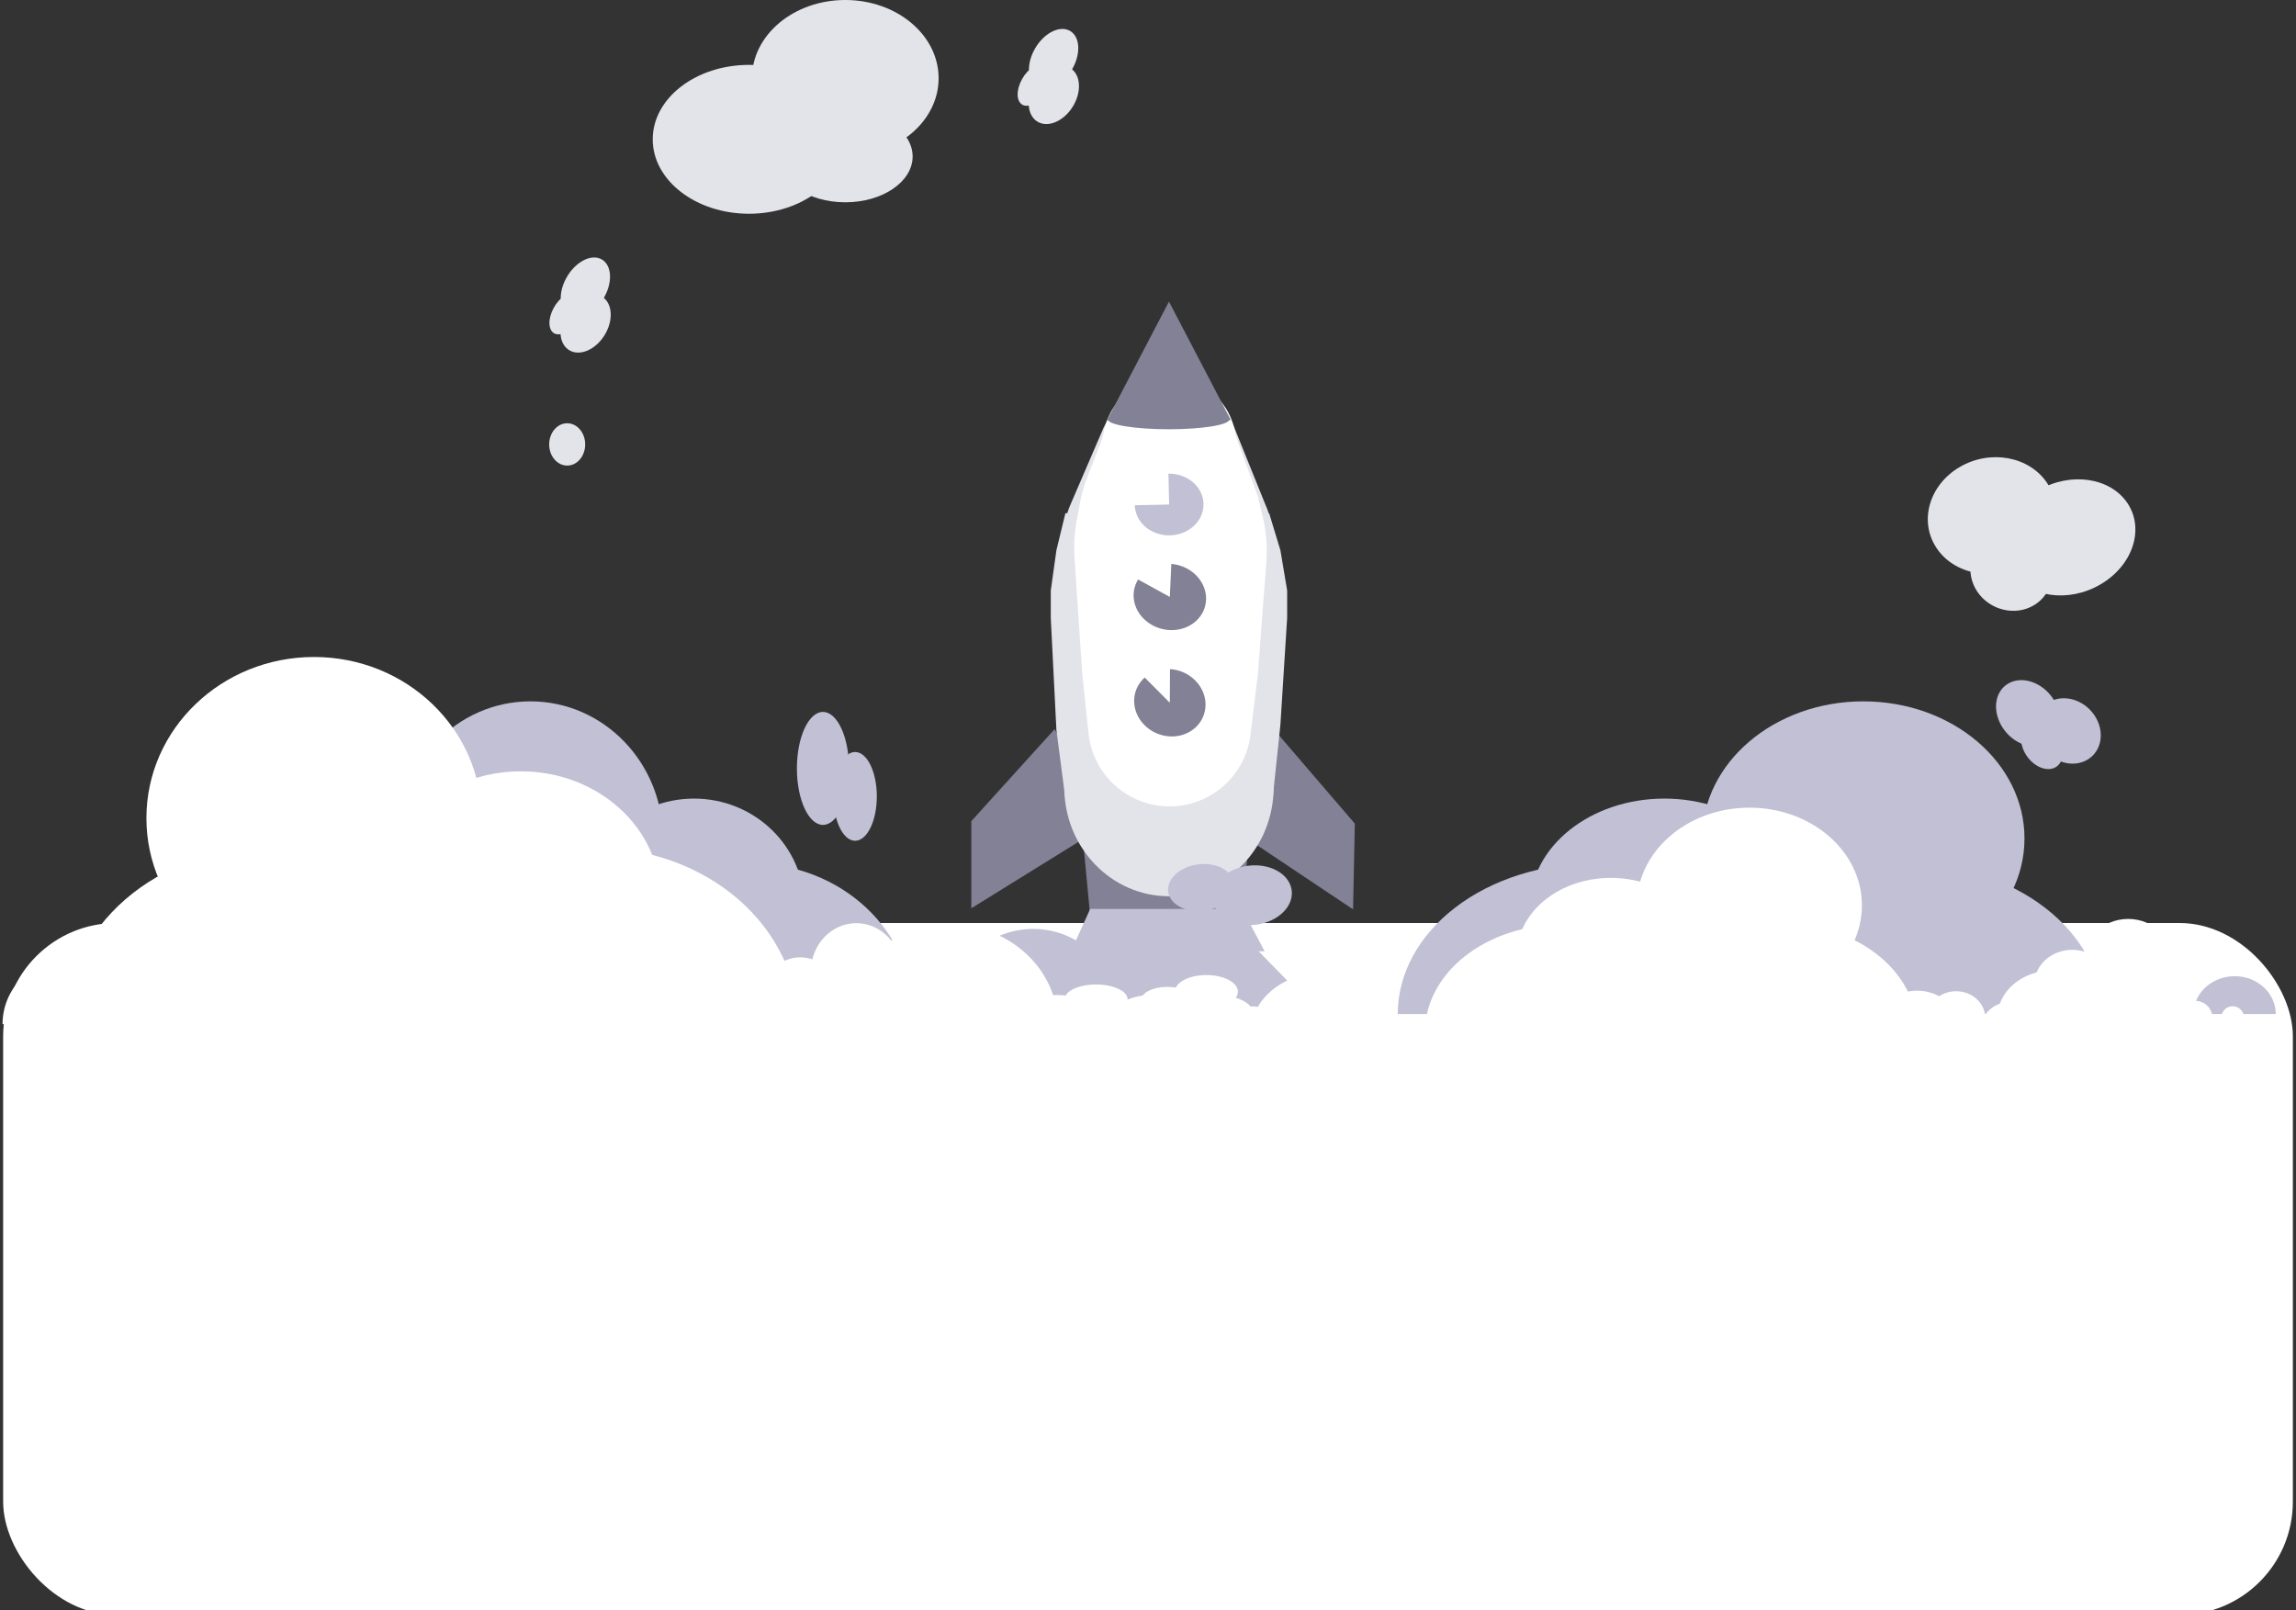 <svg width="730" height="512" viewBox="0 0 730 512" fill="none" xmlns="http://www.w3.org/2000/svg">
<rect x="0" y="0" width="730" height="512" fill="#333333" stroke="none"/>
<g clip-path="url(#clip0)">
<path d="M298.427 24.877C298.427 38.616 285.142 49.754 268.754 49.754C252.366 49.754 239.081 38.616 239.081 24.877C239.081 11.138 252.366 0 268.754 0C285.142 0 298.427 11.138 298.427 24.877Z" fill="#E3E4EA"/>
<path d="M268.754 44.293C268.754 57.362 255.049 67.957 238.142 67.957C221.235 67.957 207.53 57.362 207.53 44.293C207.53 31.224 221.235 20.63 238.142 20.63C255.049 20.63 268.754 31.224 268.754 44.293Z" fill="#E3E4EA"/>
<path d="M290.164 49.754C290.164 57.797 280.578 64.316 268.754 64.316C256.93 64.316 247.344 57.797 247.344 49.754C247.344 41.712 256.93 35.192 268.754 35.192C280.578 35.192 290.164 41.712 290.164 49.754Z" fill="#E3E4EA"/>
<path d="M330.28 38.906C326.741 37.198 326.012 31.894 328.652 27.058C331.292 22.222 336.301 19.685 339.84 21.392C343.379 23.099 344.108 28.404 341.468 33.24C338.828 38.076 333.819 40.613 330.28 38.906Z" fill="#E3E4EA"/>
<path d="M330.059 27.736C326.692 26.112 326.171 20.751 328.894 15.762C331.618 10.773 336.554 8.045 339.921 9.669C343.287 11.293 343.809 16.654 341.085 21.643C338.362 26.632 333.425 29.36 330.059 27.736Z" fill="#E3E4EA"/>
<path d="M325.203 33.376C323.132 32.377 322.996 28.738 324.901 25.248C326.806 21.759 330.029 19.74 332.101 20.74C334.172 21.739 334.308 25.378 332.403 28.867C330.499 32.357 327.275 34.375 325.203 33.376Z" fill="#E3E4EA"/>
<path d="M181.409 111.572C177.87 109.865 177.141 104.561 179.78 99.725C182.42 94.888 187.429 92.352 190.968 94.059C194.507 95.766 195.236 101.071 192.596 105.907C189.957 110.743 184.948 113.279 181.409 111.572Z" fill="#E3E4EA"/>
<path d="M181.187 100.403C177.821 98.779 177.299 93.418 180.023 88.429C182.746 83.44 187.683 80.712 191.049 82.335C194.416 83.959 194.937 89.32 192.214 94.31C189.49 99.299 184.554 102.027 181.187 100.403Z" fill="#E3E4EA"/>
<path d="M176.332 106.043C174.26 105.043 174.125 101.404 176.029 97.915C177.934 94.426 181.157 92.407 183.229 93.406C185.301 94.406 185.436 98.044 183.531 101.534C181.627 105.023 178.403 107.042 176.332 106.043Z" fill="#E3E4EA"/>
<path d="M667.857 185.791C657.643 191.779 644.926 189.944 639.453 181.693C633.98 173.442 637.824 161.9 648.038 155.912C658.252 149.924 670.969 151.759 676.442 160.01C681.915 168.261 678.071 179.803 667.857 185.791Z" fill="#E3E4EA"/>
<path d="M643.513 179.313C633.797 185.009 621.344 182.725 615.698 174.213C610.051 165.702 613.351 154.184 623.066 148.489C632.782 142.793 645.236 145.076 650.882 153.588C656.528 162.1 653.229 173.618 643.513 179.313Z" fill="#E3E4EA"/>
<path d="M646.603 192.472C640.624 195.977 632.576 193.992 628.627 188.039C624.679 182.086 626.324 174.419 632.303 170.914C638.282 167.409 646.33 169.394 650.279 175.347C654.228 181.3 652.582 188.967 646.603 192.472Z" fill="#E3E4EA"/>
<ellipse cx="180.332" cy="141.297" rx="5.726" ry="6.728" fill="#E3E4EA"/>
<path d="M663.655 241.556C659.025 244.27 652.552 242.368 649.196 237.309C645.84 232.25 646.872 225.949 651.502 223.235C656.131 220.521 662.604 222.422 665.96 227.482C669.316 232.541 668.284 238.842 663.655 241.556Z" fill="#C1C0D4"/>
<path d="M651.036 236.231C646.632 238.812 640.256 236.673 636.794 231.454C633.331 226.235 634.095 219.911 638.498 217.329C642.902 214.748 649.278 216.886 652.74 222.106C656.203 227.325 655.439 233.649 651.036 236.231Z" fill="#C1C0D4"/>
<path d="M653.58 243.919C650.87 245.507 646.71 243.836 644.289 240.186C641.868 236.535 642.102 232.288 644.811 230.7C647.521 229.111 651.681 230.782 654.102 234.433C656.524 238.083 656.29 242.33 653.58 243.919Z" fill="#C1C0D4"/>
<rect x="1" y="293.458" width="728" height="220" rx="36.012" fill="white"/>
<path d="M346.258 297.062H394.928L418.547 321.284H346.258V297.062Z" fill="#C1C0D4"/>
<path d="M404.948 231.797L388.998 261.584L430.202 289.124L430.762 261.857L404.948 231.797Z" fill="#828195"/>
<path d="M335.331 231.797L350.713 262.819L308.825 288.78L308.825 261.065L335.331 231.797Z" fill="#828195"/>
<path d="M344.469 268.466L396.717 269.812L394.928 295.044H346.974L344.469 268.466Z" fill="#828195"/>
<path d="M340.532 302.445H402.085L394.928 288.988H346.616L340.532 302.445Z" fill="#C1C0D4"/>
<path d="M354.54 128.917C361.737 115.034 381.596 115.034 388.793 128.917L392.423 135.917L403.159 162.494C406.243 174.605 397.092 186.38 384.594 186.38H357.015C345.382 186.38 336.693 175.68 339.081 164.294C339.332 163.097 339.703 161.928 340.187 160.805L350.91 135.917L354.54 128.917Z" fill="#E3E4EA"/>
<ellipse cx="371.666" cy="250.3" rx="33.281" ry="34.651" fill="#E3E4EA"/>
<path d="M338.743 163.167H403.516L407.095 174.941L409.242 187.725V196.472L407.095 230.451L404.59 254.337L400.295 261.065H340.89L338.743 254L335.88 232.133L334.091 196.472V187.725L335.88 174.941L338.743 163.167Z" fill="#E3E4EA"/>
<path d="M350.92 137.42C355.406 114.704 387.8 114.435 392.664 137.073L393.138 139.281L399.937 157.784L401.587 164.848C402.628 169.308 402.983 173.901 402.639 178.468L399.937 214.303L397.583 233.603C395.997 246.603 384.959 256.377 371.862 256.377C358.598 256.377 347.476 246.361 346.091 233.17L344.111 214.303L341.62 177.13C341.373 173.442 341.581 169.738 342.239 166.101L343.333 160.062C343.85 157.205 344.643 154.404 345.7 151.699L349.862 141.048C350.321 139.872 350.675 138.658 350.92 137.42Z" fill="white"/>
<path d="M371.667 95.883L391.349 133.562H351.984L371.667 95.883Z" fill="#828195"/>
<path d="M352.223 133.33C352.222 134.161 354.257 134.959 357.881 135.548C361.505 136.138 366.42 136.471 371.546 136.474C376.671 136.477 381.587 136.15 385.211 135.565C388.836 134.98 390.873 134.185 390.873 133.354L371.548 133.342L352.223 133.33Z" fill="#828195"/>
<path d="M360.803 160.634C360.849 162.572 361.534 164.453 362.772 166.039C364.01 167.625 365.745 168.845 367.758 169.545C369.771 170.245 371.972 170.394 374.081 169.972C376.191 169.55 378.115 168.576 379.61 167.174C381.105 165.772 382.104 164.005 382.481 162.096C382.858 160.187 382.595 158.221 381.726 156.448C380.858 154.675 379.422 153.174 377.601 152.135C375.779 151.096 373.654 150.565 371.494 150.61L371.725 160.407L360.803 160.634Z" fill="#C1C0D4"/>
<path d="M361.862 184.241C360.647 186.192 360.181 188.483 360.534 190.768C360.887 193.052 362.041 195.205 363.82 196.899C365.598 198.594 367.905 199.737 370.39 200.156C372.875 200.575 375.403 200.247 377.589 199.221C379.775 198.195 381.501 196.528 382.504 194.473C383.508 192.417 383.734 190.085 383.148 187.831C382.563 185.576 381.198 183.523 379.261 181.982C377.323 180.44 374.919 179.496 372.414 179.291L371.943 189.791L361.862 184.241Z" fill="#828195"/>
<path d="M363.955 215.42C362.089 217.063 360.923 219.298 360.653 221.745C360.384 224.191 361.028 226.697 362.477 228.836C363.926 230.975 366.089 232.614 368.598 233.475C371.107 234.335 373.807 234.363 376.238 233.555C378.668 232.746 380.679 231.15 381.928 229.04C383.176 226.929 383.585 224.434 383.085 221.979C382.584 219.525 381.206 217.263 379.183 215.579C377.161 213.895 374.621 212.893 371.995 212.744L371.943 223.433L363.955 215.42Z" fill="#828195"/>
<path d="M392.338 280.708C391.691 276.657 386.489 274.034 380.719 274.849C374.949 275.664 370.797 279.608 371.444 283.659C372.092 287.71 377.294 290.333 383.063 289.519C388.833 288.704 392.985 284.759 392.338 280.708Z" fill="#C1C0D4"/>
<path d="M410.653 282.848C409.829 277.692 403.546 274.306 396.619 275.284C389.692 276.262 384.745 281.235 385.569 286.39C386.393 291.546 392.676 294.933 399.603 293.955C406.529 292.976 411.477 288.004 410.653 282.848Z" fill="#C1C0D4"/>
<path d="M340.532 280.524L384.415 274.327L428.298 268.13L384.24 274.352L340.532 280.524Z" fill="#C1C0D4"/>
<path d="M571.863 288.144C571.863 307.056 552.753 322.387 529.18 322.387C505.607 322.387 486.498 307.056 486.498 288.144C486.498 269.231 505.607 253.9 529.18 253.9C552.753 253.9 571.863 269.231 571.863 288.144Z" fill="#C1C0D4"/>
<path d="M643.674 266.567C643.674 290.637 620.732 310.15 592.431 310.15C564.131 310.15 541.188 290.637 541.188 266.567C541.188 242.497 564.131 222.984 592.431 222.984C620.732 222.984 643.674 242.497 643.674 266.567Z" fill="#C1C0D4"/>
<path d="M569.247 322.387C569.247 309.689 562.671 297.512 550.965 288.533C539.259 279.555 523.383 274.511 506.829 274.511C490.274 274.511 474.398 279.555 462.692 288.533C450.986 297.512 444.41 309.689 444.41 322.387L569.247 322.387Z" fill="#C1C0D4"/>
<path d="M431.094 322.387C422.248 322.387 427.616 322.387 419.743 322.387C409.723 322.387 408.827 322.387 400.061 322.387C391.295 322.387 387.893 322.387 381.452 322.387C366.779 322.387 368.211 322.387 364.99 322.387L431.094 322.387Z" fill="#C1C0D4"/>
<path d="M687.664 322.28C687.664 317.696 685.635 313.3 682.023 310.059C678.41 306.818 673.512 304.997 668.403 304.997C663.295 304.997 658.396 306.818 654.784 310.059C651.172 313.3 649.143 317.696 649.143 322.28H687.664Z" fill="#C1C0D4"/>
<path d="M723.569 322.387C723.569 319.198 722.191 316.14 719.739 313.886C717.286 311.631 713.96 310.364 710.491 310.364C707.023 310.364 703.696 311.631 701.244 313.886C698.791 316.14 697.413 319.198 697.413 322.387H723.569Z" fill="#C1C0D4"/>
<path d="M668.403 322.387C668.403 309.689 661.827 297.512 650.121 288.533C638.416 279.555 622.539 274.511 605.985 274.511C589.43 274.511 573.554 279.555 561.848 288.533C550.143 297.512 543.566 309.689 543.566 322.387L668.403 322.387Z" fill="#C1C0D4"/>
<path d="M364.99 322.387L544.28 322.387H723.569L543.566 322.387H364.99Z" fill="#C1C0D4"/>
<path d="M185.563 288.144C185.563 307.056 201.277 322.387 220.663 322.387C240.048 322.387 255.763 307.056 255.763 288.144C255.763 269.231 240.048 253.9 220.663 253.9C201.277 253.9 185.563 269.231 185.563 288.144Z" fill="#C1C0D4"/>
<path d="M126.508 266.567C126.508 290.637 145.375 310.15 168.648 310.15C191.921 310.15 210.788 290.637 210.788 266.567C210.788 242.497 191.921 222.984 168.648 222.984C145.375 222.984 126.508 242.497 126.508 266.567Z" fill="#C1C0D4"/>
<path d="M187.714 322.387C187.714 309.689 193.122 297.512 202.748 288.533C212.374 279.555 225.43 274.511 239.044 274.511C252.657 274.511 265.713 279.555 275.34 288.533C284.966 297.512 290.374 309.689 290.374 322.387L187.714 322.387Z" fill="#C1C0D4"/>
<path d="M301.324 322.387C301.324 315.213 304.188 308.332 309.285 303.259C314.383 298.186 321.296 295.336 328.505 295.336C335.714 295.336 342.627 298.186 347.724 303.259C352.822 308.332 355.685 315.213 355.685 322.387L301.324 322.387Z" fill="#C1C0D4"/>
<path d="M90.333 322.28C90.333 317.696 92.002 313.3 94.972 310.059C97.942 306.818 101.971 304.997 106.172 304.997C110.373 304.997 114.401 306.818 117.372 310.059C120.342 313.3 122.011 317.696 122.011 322.28H90.333Z" fill="#C1C0D4"/>
<path d="M60.806 322.387C60.806 319.198 61.939 316.14 63.956 313.886C65.973 311.631 68.708 310.364 71.561 310.364C74.413 310.364 77.149 311.631 79.165 313.886C81.183 316.14 82.316 319.198 82.316 322.387H60.806Z" fill="#C1C0D4"/>
<path d="M106.172 322.387C106.172 309.689 111.58 297.512 121.206 288.533C130.832 279.555 143.888 274.511 157.502 274.511C171.116 274.511 184.172 279.555 193.798 288.533C203.424 297.512 208.832 309.689 208.832 322.387L106.172 322.387Z" fill="#C1C0D4"/>
<path d="M355.685 322.387L208.246 322.387H60.806L208.832 322.387H355.685Z" fill="#C1C0D4"/>
<path d="M264.981 253.199C264.981 260.993 268.07 267.312 271.882 267.312C275.693 267.312 278.782 260.993 278.782 253.199C278.782 245.404 275.693 239.085 271.882 239.085C268.07 239.085 264.981 245.404 264.981 253.199Z" fill="#C1C0D4"/>
<path d="M253.371 244.306C253.371 254.226 257.08 262.269 261.655 262.269C266.231 262.269 269.94 254.226 269.94 244.306C269.94 234.385 266.231 226.342 261.655 226.342C257.08 226.342 253.371 234.385 253.371 244.306Z" fill="#C1C0D4"/>
<path d="M298.427 267.312L269.44 267.312H240.453L269.556 267.312H298.427Z" fill="#C1C0D4"/>
<path d="M121.23 285.486C121.23 307.721 141.102 325.745 165.616 325.745C190.13 325.745 210.002 307.721 210.002 285.486C210.002 263.251 190.13 245.227 165.616 245.227C141.102 245.227 121.23 263.251 121.23 285.486Z" fill="white"/>
<path d="M46.552 260.119C46.552 288.417 70.41 311.358 99.84 311.358C129.271 311.358 153.129 288.417 153.129 260.119C153.129 231.82 129.271 208.88 99.84 208.88C70.41 208.88 46.552 231.82 46.552 260.119Z" fill="white"/>
<path d="M123.95 325.745C123.95 310.817 130.789 296.5 142.962 285.944C155.135 275.388 171.645 269.458 188.86 269.458C206.075 269.458 222.586 275.388 234.759 285.944C246.932 296.5 253.77 310.817 253.77 325.745L123.95 325.745Z" fill="white"/>
<path d="M267.618 325.745C267.618 317.31 271.239 309.221 277.685 303.257C284.131 297.292 292.874 293.942 301.989 293.942C311.105 293.942 319.848 297.292 326.294 303.257C332.74 309.221 336.361 317.31 336.361 325.745L267.618 325.745Z" fill="white"/>
<path d="M0.806 325.619C0.806 320.23 2.916 315.062 6.672 311.251C10.429 307.441 15.523 305.3 20.835 305.3C26.148 305.3 31.242 307.441 34.998 311.251C38.755 315.062 40.865 320.23 40.865 325.619H0.806Z" fill="white"/>
<path d="M20.835 325.745C20.835 310.817 27.674 296.5 39.847 285.944C52.02 275.388 68.53 269.458 85.746 269.458C102.961 269.458 119.471 275.388 131.644 285.944C143.817 296.5 150.656 310.817 150.656 325.745L20.835 325.745Z" fill="white"/>
<path d="M541.93 303.35C542.024 316.84 528.75 327.857 512.282 327.958C495.815 328.059 482.389 317.205 482.295 303.715C482.201 290.225 495.475 279.207 511.942 279.106C528.41 279.006 541.836 289.86 541.93 303.35Z" fill="white"/>
<path d="M591.989 287.651C592.108 304.821 576.178 318.837 556.408 318.959C536.637 319.08 520.513 305.26 520.394 288.09C520.274 270.921 536.205 256.904 555.975 256.783C575.745 256.662 591.869 270.482 591.989 287.651Z" fill="white"/>
<path d="M540.273 327.787C540.209 318.73 535.555 310.071 527.333 303.717C519.111 297.363 507.995 293.833 496.43 293.904C484.865 293.975 473.799 297.641 465.666 304.095C457.533 310.55 453 319.264 453.063 328.321L540.273 327.787Z" fill="white"/>
<path d="M443.761 328.378C443.725 323.261 441.258 318.368 436.903 314.776C432.547 311.184 426.66 309.187 420.536 309.224C414.413 309.262 408.554 311.331 404.249 314.976C399.944 318.621 397.545 323.544 397.581 328.661L443.761 328.378Z" fill="white"/>
<path d="M622.997 327.203C622.974 323.934 621.534 320.807 618.995 318.51C616.455 316.214 613.024 314.936 609.456 314.958C605.887 314.98 602.474 316.299 599.966 318.627C597.459 320.954 596.063 324.099 596.086 327.368L622.997 327.203Z" fill="white"/>
<path d="M648.08 327.126C648.064 324.852 647.087 322.676 645.362 321.078C643.637 319.481 641.307 318.591 638.884 318.606C636.461 318.621 634.144 319.539 632.441 321.158C630.739 322.776 629.792 324.964 629.808 327.238L648.08 327.126Z" fill="white"/>
<path d="M609.542 327.362C609.479 318.305 604.824 309.647 596.602 303.293C588.38 296.938 577.264 293.408 565.699 293.479C554.135 293.55 543.069 297.216 534.936 303.67C526.803 310.125 522.269 318.84 522.332 327.897L609.542 327.362Z" fill="white"/>
<path d="M397.581 328.661L522.831 327.894L648.08 327.126L522.332 327.897L397.581 328.661Z" fill="white"/>
<path d="M670.853 312.856C670.853 318.861 665.475 323.73 658.841 323.73C652.207 323.73 646.829 318.861 646.829 312.856C646.829 306.85 652.207 301.981 658.841 301.981C665.475 301.981 670.853 306.85 670.853 312.856Z" fill="white"/>
<path d="M691.064 306.004C691.064 313.647 684.607 319.844 676.642 319.844C668.677 319.844 662.22 313.647 662.22 306.004C662.22 298.36 668.677 292.163 676.642 292.163C684.607 292.163 691.064 298.36 691.064 306.004Z" fill="white"/>
<path d="M670.117 323.73C670.117 319.698 668.266 315.831 664.972 312.979C661.678 310.128 657.209 308.526 652.55 308.526C647.891 308.526 643.423 310.128 640.129 312.979C636.834 315.831 634.983 319.698 634.983 323.73L670.117 323.73Z" fill="white"/>
<path d="M631.236 323.73C631.236 321.452 630.256 319.267 628.511 317.656C626.767 316.045 624.401 315.14 621.934 315.14C619.467 315.14 617.101 316.045 615.356 317.656C613.612 319.267 612.632 321.452 612.632 323.73L631.236 323.73Z" fill="white"/>
<path d="M703.444 323.696C703.444 322.24 702.873 320.844 701.856 319.815C700.84 318.786 699.461 318.208 698.023 318.208C696.586 318.208 695.207 318.786 694.19 319.815C693.174 320.844 692.603 322.24 692.603 323.696H703.444Z" fill="white"/>
<path d="M713.549 323.73C713.549 322.718 713.161 321.746 712.471 321.03C711.781 320.314 710.845 319.912 709.869 319.912C708.892 319.912 707.956 320.314 707.266 321.03C706.576 321.746 706.188 322.718 706.188 323.73H713.549Z" fill="white"/>
<path d="M698.023 323.73C698.023 319.698 696.173 315.831 692.878 312.979C689.584 310.128 685.116 308.526 680.457 308.526C675.798 308.526 671.329 310.128 668.035 312.979C664.74 315.831 662.89 319.698 662.89 323.73L698.023 323.73Z" fill="white"/>
<path d="M612.632 323.73L663.09 323.73H713.549L662.89 323.73H612.632Z" fill="white"/>
<path d="M379.537 317.925C379.537 320.225 375.799 322.09 371.188 322.09C366.577 322.09 362.839 320.225 362.839 317.925C362.839 315.625 366.577 313.76 371.188 313.76C375.799 313.76 379.537 315.625 379.537 317.925Z" fill="white"/>
<path d="M393.584 315.301C393.584 318.228 389.096 320.601 383.56 320.601C378.024 320.601 373.537 318.228 373.537 315.301C373.537 312.373 378.024 310 383.56 310C389.096 310 393.584 312.373 393.584 315.301Z" fill="white"/>
<path d="M379.025 322.09C379.025 320.545 377.739 319.064 375.449 317.972C373.159 316.88 370.054 316.267 366.815 316.267C363.577 316.267 360.472 316.88 358.182 317.972C355.892 319.064 354.606 320.545 354.606 322.09L379.025 322.09Z" fill="white"/>
<path d="M352.001 322.09C352.001 321.217 351.32 320.38 350.107 319.763C348.895 319.146 347.251 318.799 345.536 318.799C343.821 318.799 342.177 319.146 340.964 319.763C339.752 320.38 339.071 321.217 339.071 322.09L352.001 322.09Z" fill="white"/>
<path d="M402.188 322.076C402.188 321.519 401.791 320.984 401.085 320.59C400.378 320.196 399.42 319.974 398.421 319.974C397.422 319.974 396.463 320.196 395.757 320.59C395.05 320.984 394.653 321.519 394.653 322.076H402.188Z" fill="white"/>
<path d="M409.212 322.09C409.212 321.702 408.942 321.33 408.463 321.056C407.983 320.781 407.332 320.627 406.654 320.627C405.975 320.627 405.324 320.781 404.845 321.056C404.365 321.33 404.095 321.702 404.095 322.09H409.212Z" fill="white"/>
<path d="M398.421 322.09C398.421 320.545 397.135 319.064 394.845 317.972C392.555 316.88 389.449 316.267 386.211 316.267C382.973 316.267 379.868 316.88 377.578 317.972C375.288 319.064 374.002 320.545 374.002 322.09L398.421 322.09Z" fill="white"/>
<path d="M339.071 322.09L374.141 322.09H409.212L374.002 322.09H339.071Z" fill="white"/>
<path d="M344.466 320.044C344.466 322.089 340.728 323.746 336.117 323.746C331.506 323.746 327.768 322.089 327.768 320.044C327.768 318 331.506 316.342 336.117 316.342C340.728 316.342 344.466 318 344.466 320.044Z" fill="white"/>
<path d="M358.513 317.712C358.513 320.314 354.025 322.423 348.489 322.423C342.954 322.423 338.466 320.314 338.466 317.712C338.466 315.109 342.954 313 348.489 313C354.025 313 358.513 315.109 358.513 317.712Z" fill="white"/>
<path d="M343.954 323.746C343.954 322.374 342.668 321.057 340.378 320.086C338.089 319.116 334.983 318.57 331.745 318.57C328.507 318.57 325.401 319.116 323.111 320.086C320.822 321.057 319.535 322.374 319.535 323.746L343.954 323.746Z" fill="white"/>
<path d="M316.931 323.746C316.931 322.971 316.249 322.227 315.037 321.678C313.824 321.13 312.18 320.822 310.465 320.822C308.751 320.822 307.106 321.13 305.894 321.678C304.681 322.227 304 322.971 304 323.746L316.931 323.746Z" fill="white"/>
<path d="M367.118 323.735C367.118 323.239 366.721 322.764 366.014 322.413C365.308 322.063 364.35 321.866 363.35 321.866C362.351 321.866 361.393 322.063 360.686 322.413C359.98 322.764 359.583 323.239 359.583 323.735H367.118Z" fill="white"/>
<path d="M374.141 323.746C374.141 323.401 373.872 323.071 373.392 322.827C372.912 322.583 372.262 322.446 371.583 322.446C370.905 322.446 370.254 322.583 369.774 322.827C369.294 323.071 369.025 323.401 369.025 323.746H374.141Z" fill="white"/>
<path d="M363.35 323.746C363.35 322.374 362.064 321.057 359.774 320.086C357.484 319.116 354.379 318.57 351.141 318.57C347.903 318.57 344.797 319.116 342.507 320.086C340.217 321.057 338.931 322.374 338.931 323.746L363.35 323.746Z" fill="white"/>
<path d="M304 323.746L339.071 323.746H374.141L338.931 323.746H304Z" fill="white"/>
<path d="M266.467 316.4C266.467 323.045 261.089 328.432 254.455 328.432C247.821 328.432 242.443 323.045 242.443 316.4C242.443 309.755 247.821 304.369 254.455 304.369C261.089 304.369 266.467 309.755 266.467 316.4Z" fill="white"/>
<path d="M286.678 308.819C286.678 317.276 280.221 324.132 272.256 324.132C264.291 324.132 257.834 317.276 257.834 308.819C257.834 300.362 264.291 293.506 272.256 293.506C280.221 293.506 286.678 300.362 286.678 308.819Z" fill="white"/>
<path d="M265.731 328.432C265.731 323.97 263.88 319.692 260.586 316.537C257.292 313.383 252.823 311.61 248.164 311.61C243.505 311.61 239.037 313.383 235.743 316.537C232.448 319.692 230.597 323.97 230.597 328.432L265.731 328.432Z" fill="white"/>
<path d="M226.85 328.432C226.85 325.911 225.87 323.493 224.125 321.711C222.381 319.929 220.015 318.927 217.548 318.927C215.081 318.927 212.715 319.929 210.97 321.711C209.226 323.493 208.246 325.911 208.246 328.432L226.85 328.432Z" fill="white"/>
<path d="M299.058 328.394C299.058 326.784 298.487 325.239 297.47 324.1C296.454 322.961 295.075 322.322 293.637 322.322C292.2 322.322 290.821 322.961 289.804 324.1C288.788 325.239 288.217 326.784 288.217 328.394H299.058Z" fill="white"/>
<path d="M309.163 328.432C309.163 327.311 308.775 326.237 308.085 325.445C307.395 324.653 306.459 324.207 305.483 324.207C304.506 324.207 303.57 324.653 302.88 325.445C302.19 326.237 301.802 327.311 301.802 328.432H309.163Z" fill="white"/>
<path d="M293.637 328.432C293.637 323.97 291.787 319.692 288.492 316.537C285.198 313.383 280.73 311.61 276.071 311.61C271.412 311.61 266.943 313.383 263.649 316.537C260.354 319.692 258.504 323.97 258.504 328.432L293.637 328.432Z" fill="white"/>
<path d="M208.246 328.432L258.704 328.432H309.163L258.504 328.432H208.246Z" fill="white"/>
</g>
<defs>
<clipPath id="clip0">
<rect width="730" height="512" fill="white"/>
</clipPath>
</defs>
</svg>
